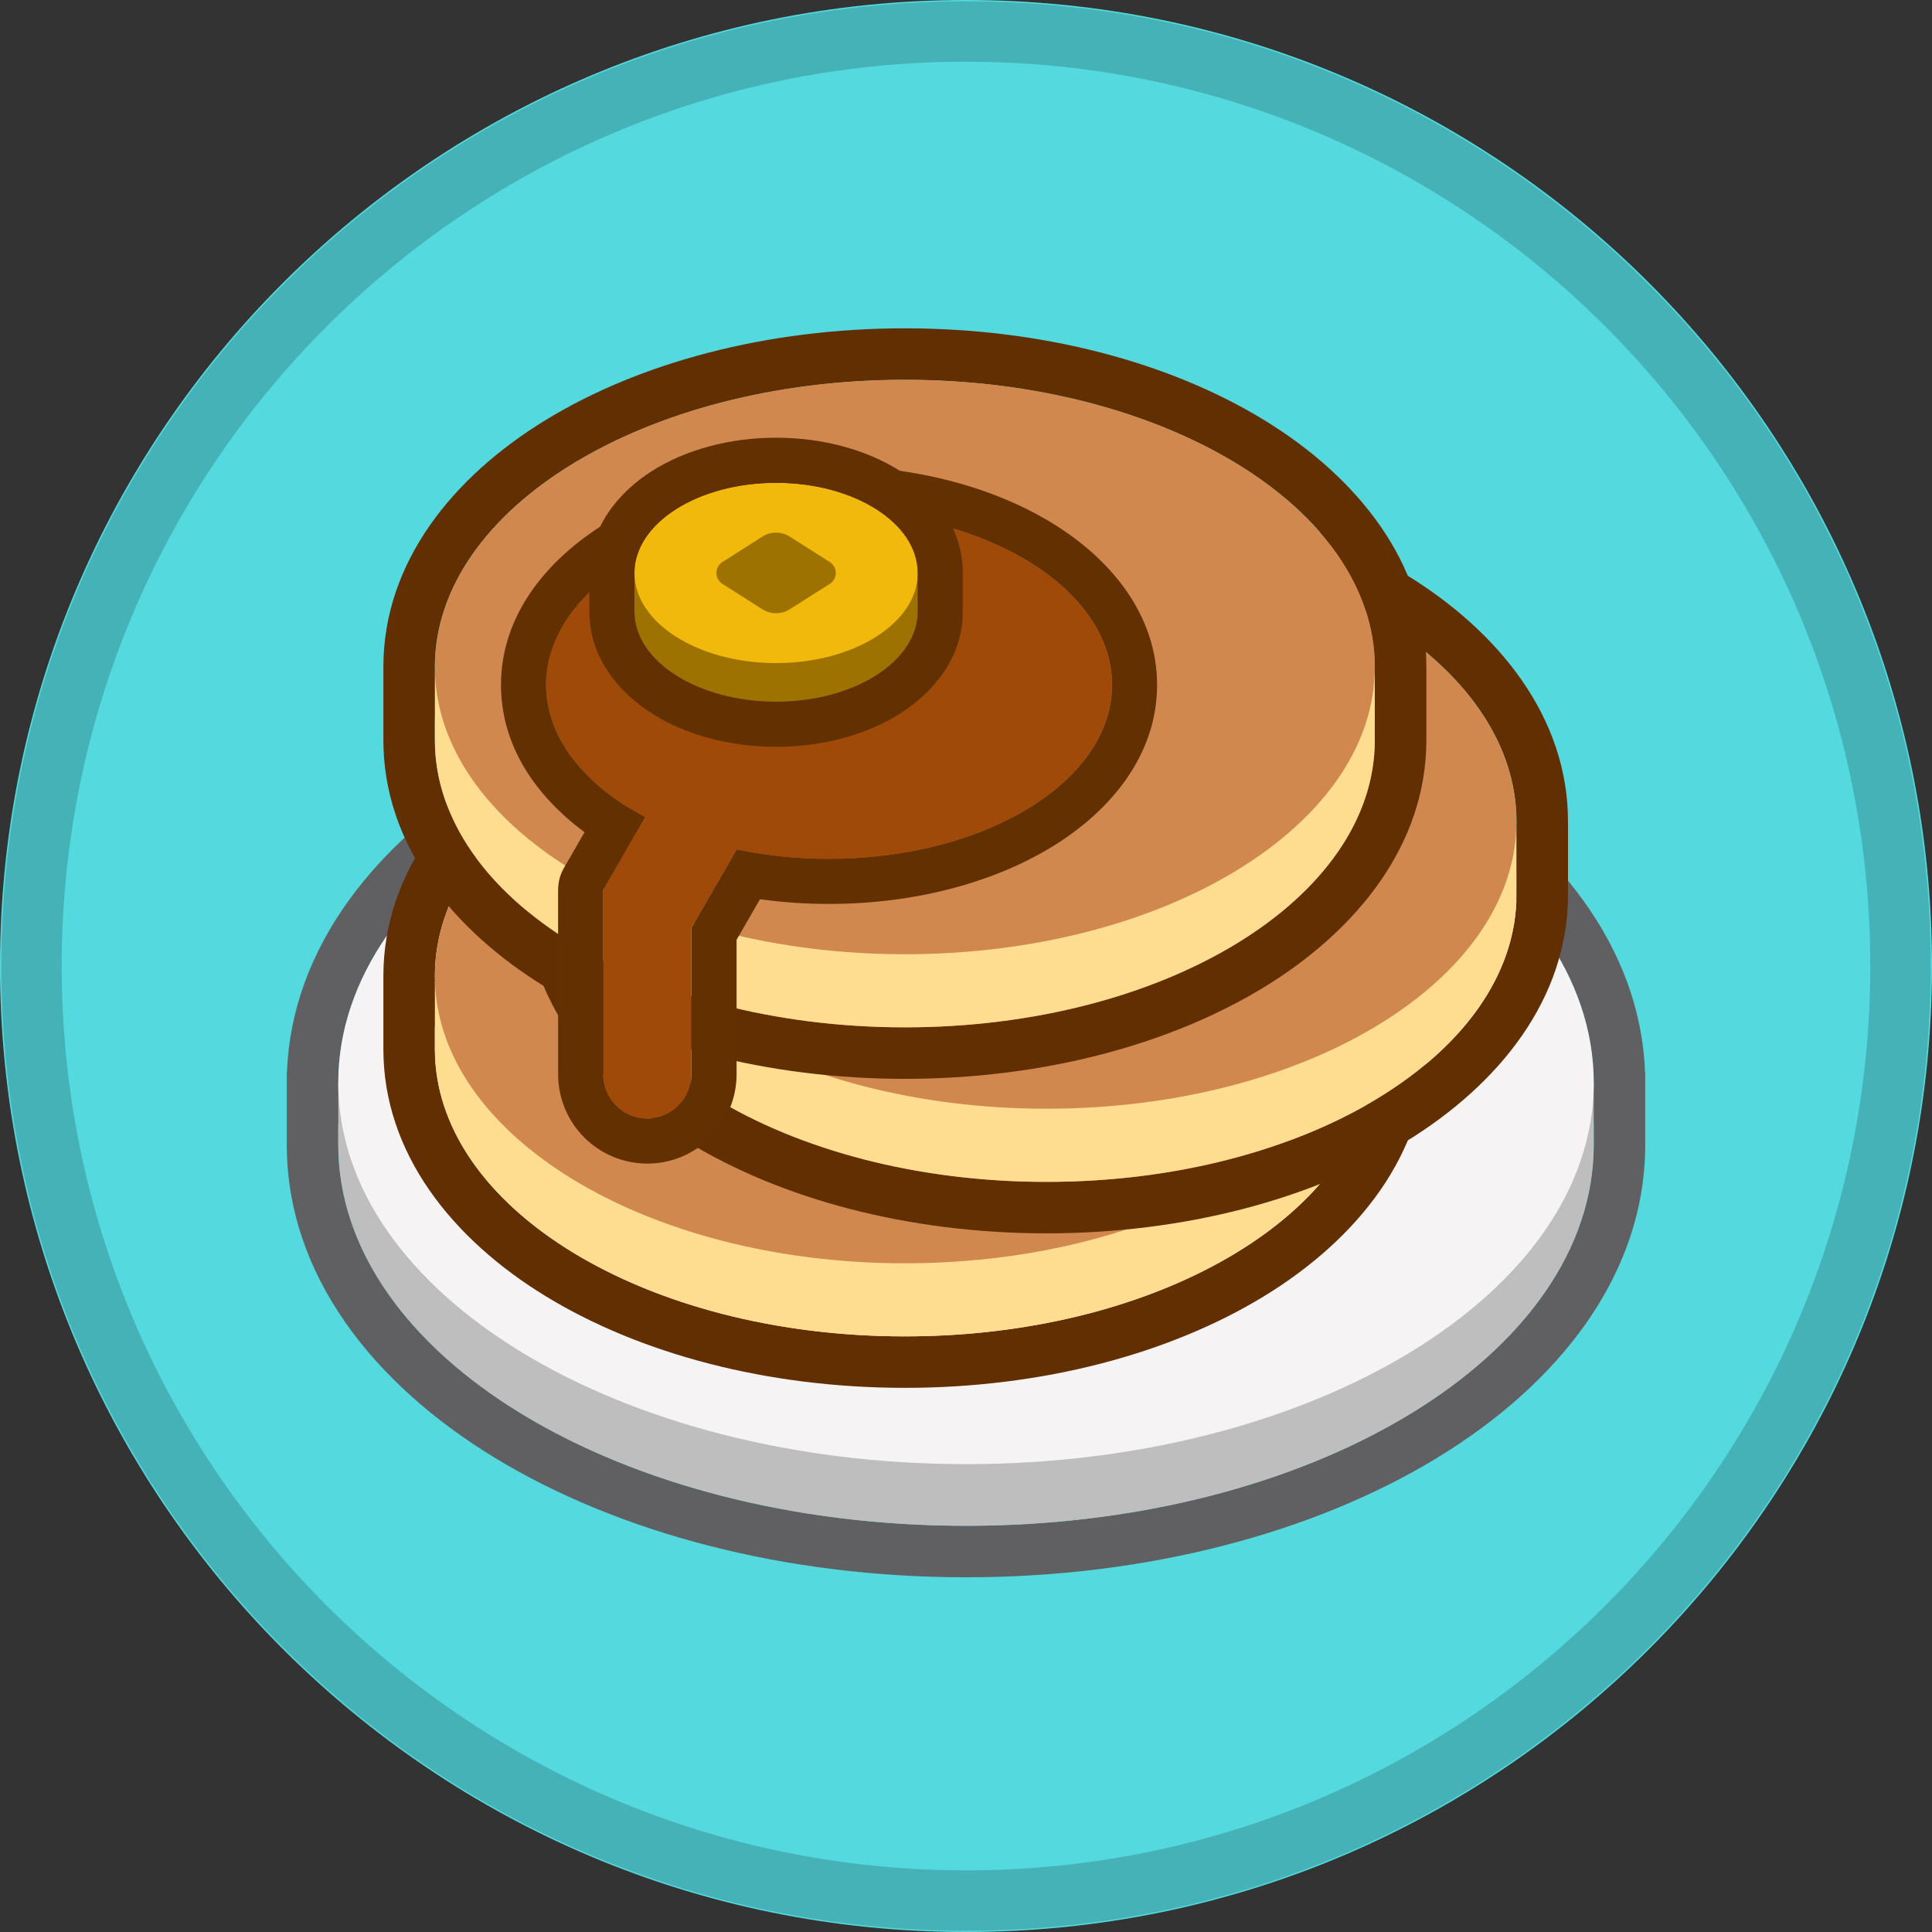 <svg width="32" height="32" viewBox="0 0 32 32" fill="none" xmlns="http://www.w3.org/2000/svg">
    <rect x="0" y="0" width="32" height="32" fill="#333333" stroke="none"/>
    <path d="M16 32C24.837 32 32 24.837 32 16C32 7.163 24.837 0 16 0C7.163 0 0 7.163 0 16C0 24.837 7.163 32 16 32Z" fill="url(#paint0_linear)"/>
    <path fill-rule="evenodd" clip-rule="evenodd" d="M5.607 17.758L5.603 17.938C5.603 18.165 5.623 18.39 5.662 18.611H5.603V18.959C5.603 19.128 5.614 19.297 5.636 19.464C6.06 22.715 10.538 25.272 16 25.272C21.462 25.272 25.941 22.715 26.364 19.464C26.386 19.297 26.397 19.128 26.397 18.959V18.611H26.339C26.377 18.39 26.397 18.165 26.397 17.938C26.397 17.878 26.396 17.818 26.393 17.758C26.236 14.355 21.643 11.626 16 11.626C10.357 11.626 5.764 14.355 5.607 17.758ZM4.753 17.758C4.831 15.682 6.241 13.938 8.206 12.745C10.242 11.509 12.999 10.772 16 10.772C19.001 10.772 21.759 11.509 23.794 12.745C25.759 13.938 27.169 15.682 27.247 17.758H27.25V18.959C27.25 21.115 25.815 22.926 23.794 24.152C21.759 25.389 19.001 26.125 16 26.125C12.999 26.125 10.242 25.388 8.206 24.152C6.185 22.926 4.75 21.115 4.75 18.959V17.758H4.753Z" fill="#606063"/>
    <path d="M26.397 18.959C26.397 22.446 21.742 25.272 16 25.272C10.258 25.272 5.603 22.446 5.603 18.959V17.96H26.397V18.959Z" fill="#BEBEBE"/>
    <path d="M26.397 17.938C26.397 21.425 21.742 24.251 16 24.251C10.258 24.251 5.603 21.425 5.603 17.938C5.603 14.451 10.258 11.626 16 11.626C21.743 11.626 26.397 14.452 26.397 17.938V17.938Z" fill="#F5F3F3"/>
    <path fill-rule="evenodd" clip-rule="evenodd" d="M7.203 16.154V16.166C7.203 16.453 7.245 16.735 7.324 17.007H7.203V17.377C7.203 17.54 7.216 17.701 7.243 17.86C7.639 20.261 10.955 22.134 14.987 22.134C19.019 22.134 22.335 20.26 22.732 17.86C22.758 17.701 22.771 17.54 22.771 17.377V17.007H22.65C22.728 16.742 22.769 16.467 22.771 16.19V16.154C22.761 13.533 19.28 11.409 14.987 11.409C10.695 11.409 7.214 13.533 7.203 16.154ZM6.35 16.154V17.377C6.35 19.101 7.49 20.523 9.038 21.469C10.602 22.424 12.707 22.987 14.987 22.987C17.267 22.987 19.373 22.424 20.937 21.469C22.485 20.523 23.625 19.101 23.625 17.377V16.193L23.625 16.167C23.625 14.443 22.485 13.021 20.937 12.075C19.374 11.119 17.268 10.556 14.988 10.556C12.708 10.556 10.602 11.119 9.038 12.075C7.493 13.019 6.355 14.437 6.35 16.154H6.35Z" fill="#612F01"/>
    <path d="M22.771 17.377C22.771 20.005 19.286 22.135 14.987 22.135C10.688 22.135 7.203 20.005 7.203 17.377V16.261H22.771V17.377Z" fill="#FEDC90"/>
    <path d="M22.771 16.166C22.771 18.794 19.286 20.924 14.987 20.924C10.688 20.924 7.203 18.794 7.203 16.166C7.203 13.539 10.688 11.409 14.987 11.409C19.286 11.409 22.771 13.539 22.771 16.166Z" fill="#D1884F"/>
    <path fill-rule="evenodd" clip-rule="evenodd" d="M9.549 13.595V13.607C9.549 13.894 9.591 14.175 9.671 14.448H9.549V14.818C9.549 14.981 9.562 15.142 9.589 15.301C9.985 17.701 13.301 19.575 17.333 19.575C21.365 19.575 24.682 17.701 25.078 15.301C25.104 15.142 25.118 14.981 25.118 14.818V14.448H24.996C25.075 14.183 25.115 13.907 25.118 13.63V13.595C25.107 10.973 21.626 8.85 17.333 8.85C13.041 8.85 9.56 10.973 9.549 13.595ZM8.696 13.595V14.818C8.696 16.541 9.835 17.963 11.384 18.91C12.947 19.865 15.053 20.428 17.333 20.428C19.614 20.428 21.719 19.865 23.282 18.91C24.831 17.963 25.971 16.541 25.971 14.818V13.607C25.971 11.884 24.831 10.462 23.283 9.515C21.719 8.56 19.614 7.997 17.333 7.997C15.053 7.997 12.947 8.56 11.384 9.515C9.839 10.46 8.701 11.877 8.696 13.595Z" fill="#612F01"/>
    <path d="M25.117 14.818C25.117 17.445 21.632 19.576 17.333 19.576C13.034 19.576 9.549 17.445 9.549 14.818V13.702H25.117V14.818Z" fill="#FEDC90"/>
    <path d="M25.117 13.607C25.117 16.234 21.632 18.364 17.333 18.364C13.034 18.364 9.549 16.234 9.549 13.607C9.549 10.98 13.034 8.85 17.333 8.85C21.632 8.85 25.117 10.98 25.117 13.607Z" fill="#D1884F"/>
    <path fill-rule="evenodd" clip-rule="evenodd" d="M7.203 11.036V11.048C7.203 11.335 7.245 11.616 7.324 11.889H7.203V12.259C7.203 12.422 7.216 12.583 7.243 12.742C7.639 15.142 10.955 17.016 14.987 17.016C19.019 17.016 22.335 15.142 22.732 12.742C22.758 12.583 22.771 12.422 22.771 12.259V11.889H22.65C22.728 11.623 22.769 11.348 22.771 11.071V11.036C22.761 8.414 19.28 6.291 14.987 6.291C10.695 6.291 7.214 8.414 7.203 11.036ZM6.35 11.036V12.259C6.35 13.982 7.49 15.404 9.038 16.351C10.602 17.306 12.707 17.869 14.987 17.869C17.267 17.869 19.373 17.306 20.937 16.351C22.485 15.404 23.625 13.982 23.625 12.259V11.075L23.625 11.048C23.625 9.325 22.485 7.903 20.937 6.957C19.374 6.001 17.268 5.438 14.988 5.438C12.708 5.438 10.602 6.001 9.038 6.957C7.493 7.901 6.355 9.318 6.35 11.036L6.35 11.036Z" fill="#612F01"/>
    <path d="M22.771 12.259C22.771 14.886 19.286 17.016 14.987 17.016C10.688 17.016 7.203 14.886 7.203 12.259V11.143H22.771V12.259Z" fill="#FEDC90"/>
    <path d="M22.771 11.048C22.771 13.675 19.286 15.805 14.987 15.805C10.688 15.805 7.203 13.675 7.203 11.048C7.203 8.42 10.688 6.29 14.987 6.29C19.286 6.29 22.771 8.42 22.771 11.048Z" fill="#D1884F"/>
    <path fill-rule="evenodd" clip-rule="evenodd" d="M9.044 11.344C9.044 12.221 9.681 13.007 10.687 13.535L9.99 14.742H9.99H9.99V17.796C9.99 17.99 10.067 18.176 10.204 18.313C10.341 18.45 10.527 18.527 10.721 18.527C10.915 18.527 11.101 18.45 11.238 18.313C11.375 18.176 11.452 17.99 11.452 17.796V15.367L12.202 14.069C12.681 14.171 13.196 14.226 13.731 14.226C16.32 14.226 18.418 12.935 18.418 11.344C18.418 9.752 16.32 8.462 13.731 8.462C11.143 8.462 9.044 9.752 9.044 11.344Z" fill="url(#paint1_linear)"/>
    <path fill-rule="evenodd" clip-rule="evenodd" d="M10.687 13.535L10.367 13.35C9.549 12.831 9.045 12.124 9.045 11.344C9.045 9.752 11.143 8.462 13.732 8.462C16.32 8.462 18.419 9.752 18.419 11.344C18.419 12.935 16.321 14.225 13.732 14.225C13.218 14.226 12.706 14.174 12.203 14.069L11.453 15.367V17.796C11.453 17.99 11.376 18.175 11.239 18.312C11.102 18.45 10.916 18.527 10.722 18.527C10.528 18.527 10.342 18.45 10.205 18.312C10.068 18.175 9.991 17.99 9.991 17.796V14.742L10.687 13.535ZM9.244 14.755V17.796C9.245 18.188 9.4 18.563 9.677 18.84C9.954 19.117 10.33 19.273 10.722 19.273C11.114 19.273 11.489 19.117 11.767 18.84C12.044 18.563 12.199 18.188 12.2 17.796V15.567L12.588 14.894C12.967 14.946 13.349 14.972 13.732 14.972C15.142 14.972 16.453 14.622 17.437 14.018C18.409 13.42 19.165 12.496 19.165 11.344C19.165 10.192 18.409 9.268 17.437 8.67C16.453 8.065 15.142 7.716 13.732 7.716C12.322 7.716 11.01 8.065 10.026 8.67C9.055 9.268 8.298 10.192 8.298 11.344C8.298 12.355 8.877 13.188 9.682 13.784L9.35 14.36C9.318 14.413 9.292 14.471 9.274 14.531C9.253 14.603 9.243 14.679 9.244 14.755V14.755Z" fill="#633001"/>
    <path d="M10.509 10.13C10.509 10.954 11.56 11.623 12.855 11.623C14.151 11.623 15.201 10.954 15.201 10.13C15.201 9.305 14.151 8.637 12.855 8.637C11.56 8.637 10.509 9.305 10.509 10.13Z" fill="#9E7200"/>
    <path d="M10.508 9.49H15.2V10.129H10.508V9.49Z" fill="#9E7200"/>
    <path d="M10.509 9.49C10.509 10.314 11.559 10.983 12.855 10.983C14.15 10.983 15.201 10.314 15.201 9.49C15.201 8.665 14.151 7.997 12.855 7.997C11.559 7.997 10.509 8.665 10.509 9.49Z" fill="#F0B90B"/>
    <path d="M11.964 9.31L12.625 8.889C12.694 8.845 12.773 8.822 12.854 8.822C12.935 8.822 13.015 8.845 13.083 8.889L13.745 9.31C13.775 9.329 13.8 9.356 13.817 9.387C13.834 9.419 13.843 9.454 13.843 9.49C13.843 9.526 13.834 9.561 13.817 9.592C13.8 9.624 13.775 9.65 13.745 9.67L13.083 10.09C13.015 10.134 12.935 10.157 12.854 10.157C12.773 10.157 12.694 10.134 12.625 10.09L11.964 9.67C11.934 9.65 11.909 9.624 11.892 9.592C11.875 9.561 11.866 9.526 11.866 9.49C11.866 9.454 11.875 9.419 11.892 9.387C11.909 9.356 11.934 9.329 11.964 9.31Z" fill="#9E7200"/>
    <path fill-rule="evenodd" clip-rule="evenodd" d="M10.795 7.804C11.356 7.447 12.086 7.25 12.854 7.25C13.622 7.25 14.353 7.447 14.914 7.804C15.467 8.156 15.947 8.734 15.947 9.49V10.13C15.947 10.886 15.467 11.463 14.914 11.815C14.353 12.172 13.622 12.369 12.854 12.369C12.087 12.369 11.356 12.172 10.795 11.815C10.242 11.463 9.762 10.886 9.762 10.13V9.49C9.762 8.734 10.242 8.156 10.795 7.804ZM12.854 7.997C11.559 7.997 10.508 8.665 10.508 9.49V10.13C10.508 10.954 11.559 11.623 12.854 11.623C14.15 11.623 15.2 10.954 15.2 10.13V9.49C15.2 8.665 14.15 7.997 12.854 7.997Z" fill="#633001"/>
    <path fill-rule="evenodd" clip-rule="evenodd" d="M16 1.022C7.728 1.022 1.022 7.728 1.022 16C1.022 24.272 7.728 30.979 16 30.979C24.272 30.979 30.978 24.272 30.978 16C30.978 7.728 24.272 1.022 16 1.022ZM0.022 16C0.022 7.175 7.175 0.022 16 0.022C24.825 0.022 31.978 7.175 31.978 16C31.978 24.825 24.825 31.979 16 31.979C7.175 31.979 0.022 24.825 0.022 16Z" fill="#45B2B8"/>
    <defs>
        <linearGradient id="paint0_linear" x1="4016" y1="928" x2="4016" y2="3712" gradientUnits="userSpaceOnUse">
            <stop stop-color="#54DADE"/>
            <stop offset="0.762" stop-color="#24C7D6"/>
        </linearGradient>
        <linearGradient id="paint1_linear" x1="1129.01" y1="534.555" x2="1129.01" y2="805.281" gradientUnits="userSpaceOnUse">
            <stop stop-color="#9F4A08"/>
            <stop offset="0.37" stop-color="#7D3900"/>
            <stop offset="1" stop-color="#8D4104"/>
        </linearGradient>
    </defs>
</svg>
